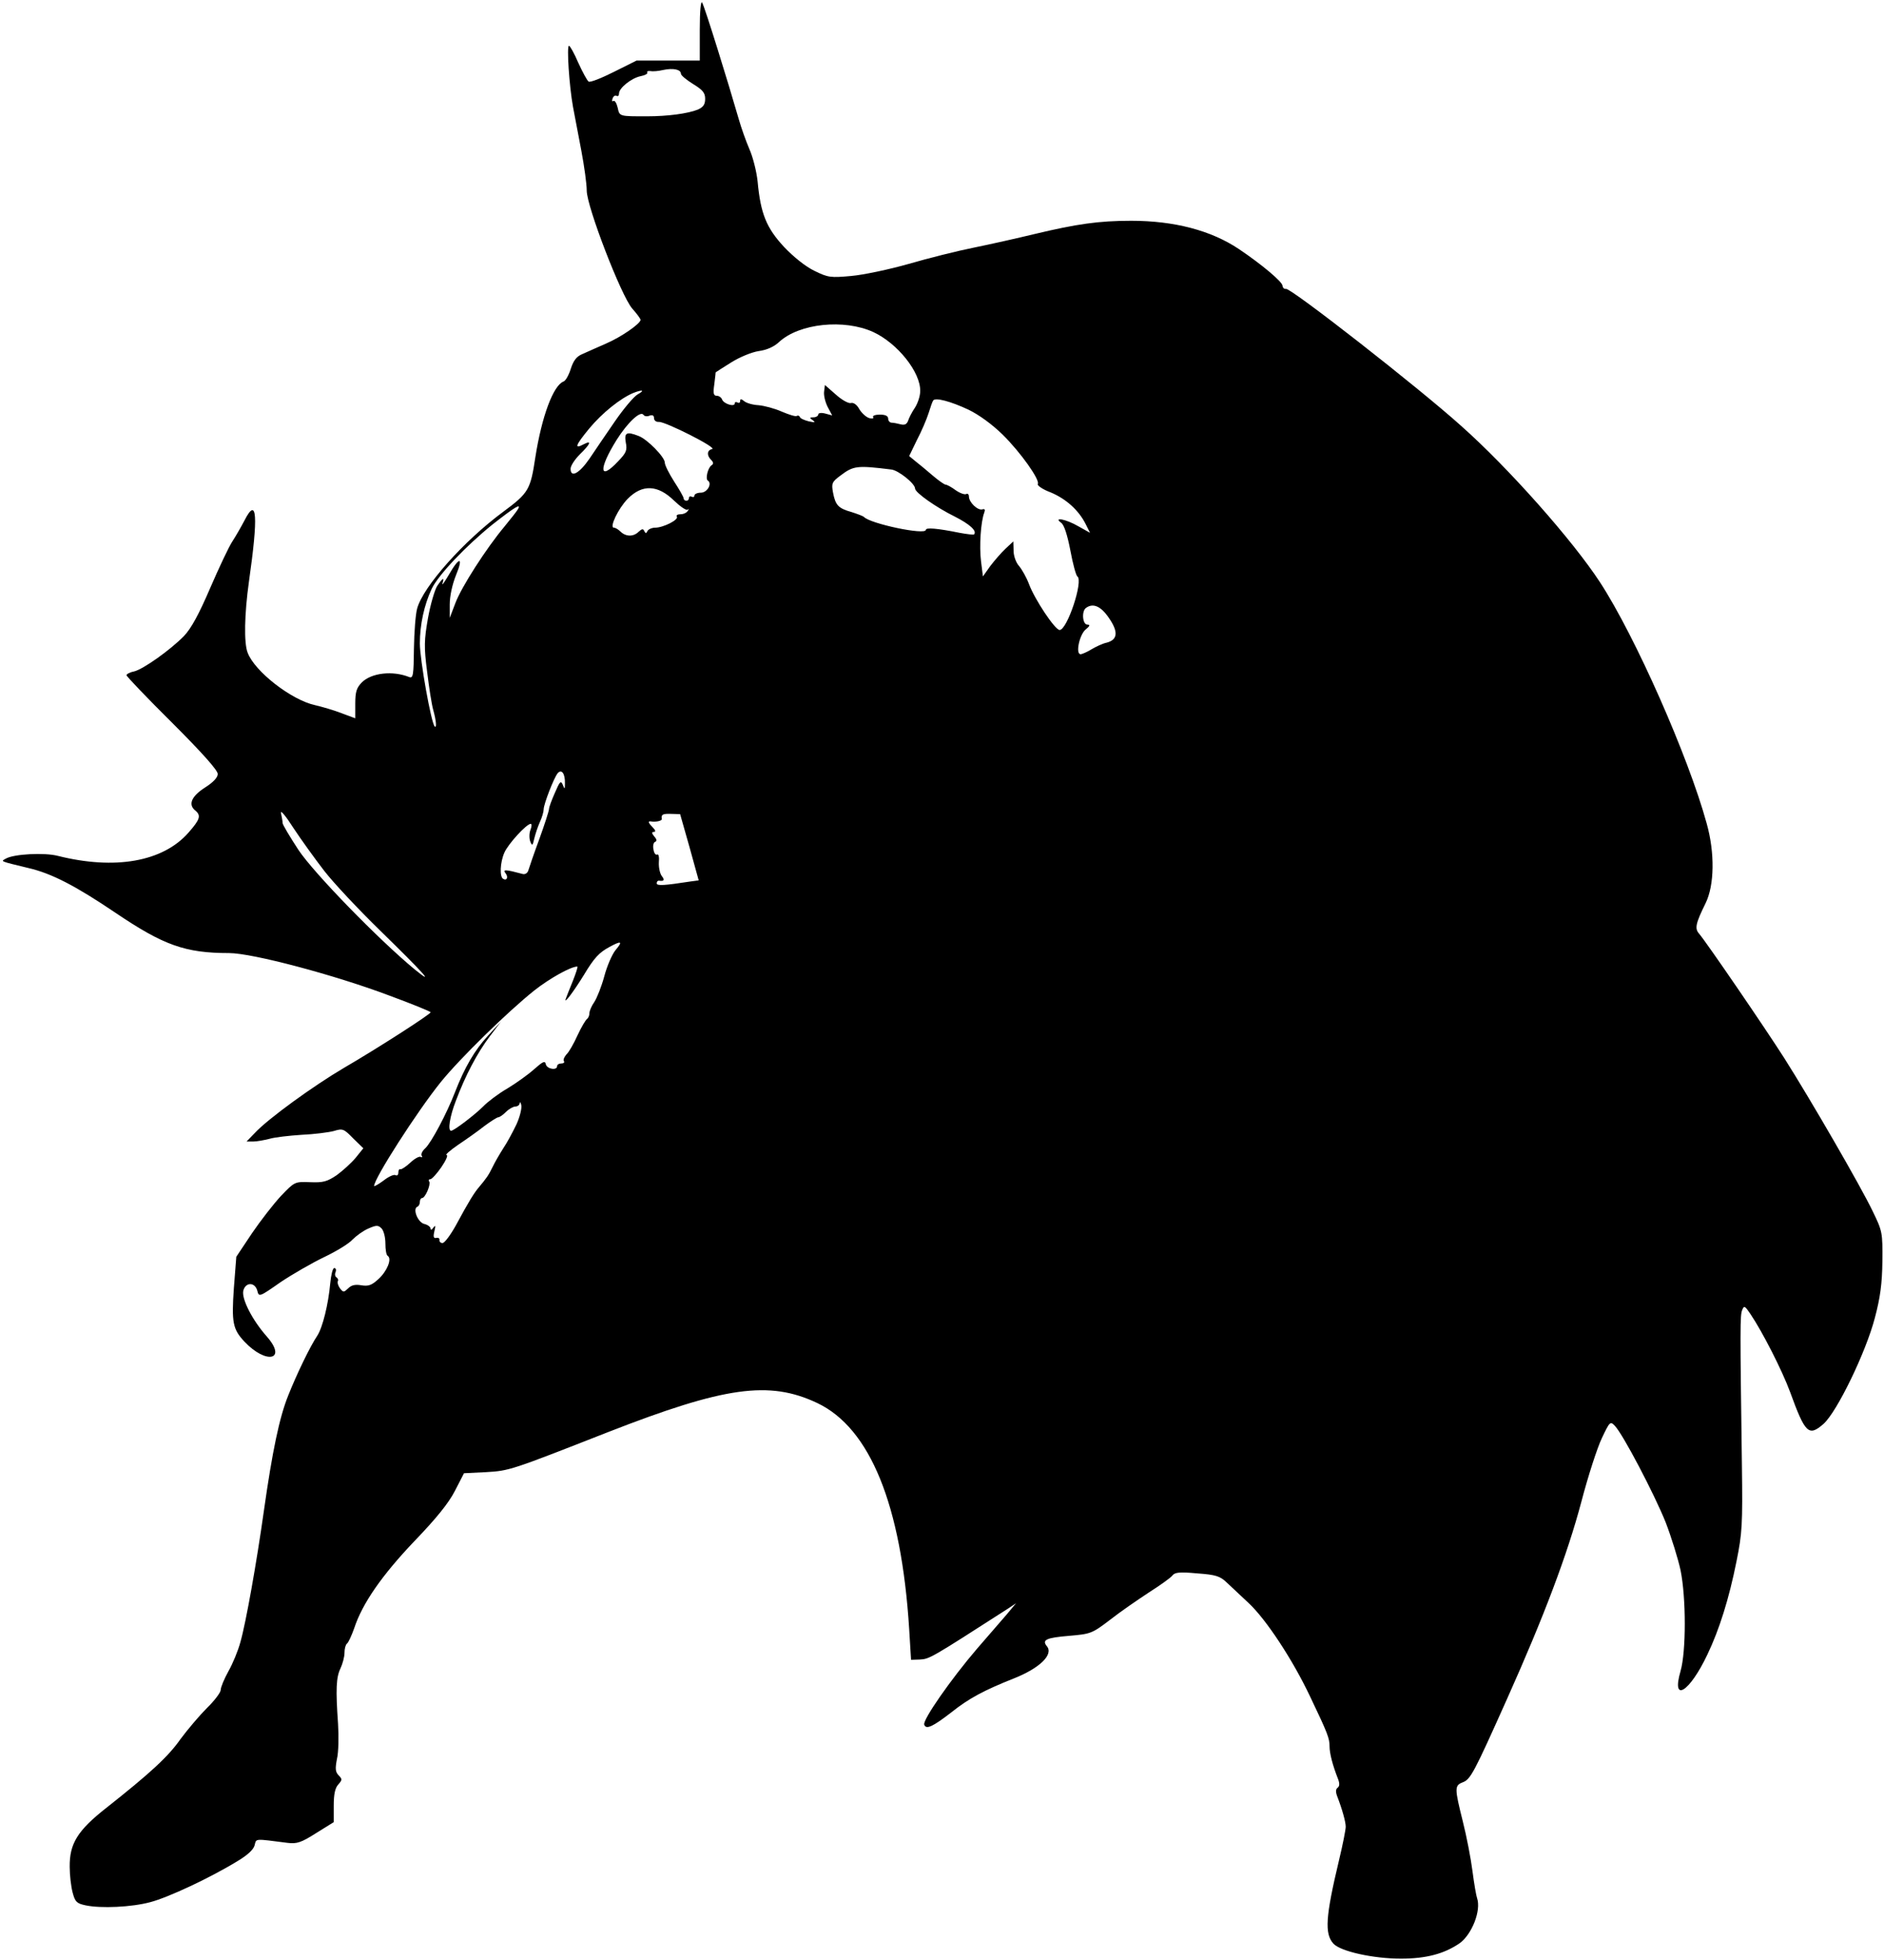 <?xml version="1.0" standalone="no"?>
<!DOCTYPE svg PUBLIC "-//W3C//DTD SVG 20010904//EN"
 "http://www.w3.org/TR/2001/REC-SVG-20010904/DTD/svg10.dtd">
<svg version="1.0" xmlns="http://www.w3.org/2000/svg"
 width="700pt" height="728pt" viewBox="0 0 700 728"
 preserveAspectRatio="xMidYMid meet">
<g transform="translate(0,728) scale(0.1,-0.1)"
fill="#000000" stroke="none">
<path d="M2600 7170 l0 -115 -118 0 -117 0 -84 -42 c-46 -23 -88 -40 -94 -36
-5 3 -22 34 -38 69 -15 35 -31 64 -35 64 -9 0 1 -150 15 -227 6 -32 20 -105
31 -163 11 -58 20 -124 20 -148 0 -59 128 -391 169 -438 17 -19 31 -38 31 -42
0 -14 -72 -64 -128 -88 -31 -14 -71 -31 -88 -39 -22 -9 -33 -24 -43 -54 -7
-23 -19 -45 -27 -48 -38 -14 -81 -129 -105 -282 -18 -120 -25 -132 -118 -201
-148 -109 -299 -279 -321 -360 -6 -21 -11 -88 -12 -149 -1 -98 -3 -111 -17
-106 -62 25 -141 16 -177 -20 -19 -20 -24 -34 -24 -79 l0 -54 -51 19 c-28 11
-73 24 -99 30 -87 19 -224 125 -250 195 -14 36 -12 143 5 264 35 245 30 318
-16 228 -12 -23 -32 -58 -45 -78 -13 -19 -50 -98 -83 -174 -42 -98 -71 -151
-98 -179 -50 -51 -151 -123 -185 -131 -16 -3 -28 -10 -28 -14 0 -4 76 -84 170
-177 111 -111 170 -177 169 -190 0 -13 -17 -31 -47 -50 -50 -32 -64 -63 -37
-85 23 -19 19 -33 -25 -83 -95 -108 -273 -139 -485 -86 -50 13 -163 7 -193
-10 -20 -11 -24 -9 83 -35 87 -20 177 -67 325 -167 178 -120 258 -149 421
-149 86 0 392 -81 596 -158 84 -31 153 -59 153 -62 0 -7 -199 -135 -323 -207
-112 -66 -281 -188 -331 -242 l-30 -31 25 0 c13 0 40 5 60 10 20 6 74 12 120
15 46 2 100 9 119 14 33 10 37 9 72 -27 l38 -37 -29 -36 c-16 -19 -48 -48 -70
-64 -36 -24 -50 -28 -99 -26 -57 2 -57 2 -108 -51 -27 -29 -76 -92 -108 -139
l-58 -87 -9 -116 c-9 -128 -4 -153 39 -199 81 -86 160 -69 84 18 -55 62 -95
141 -88 171 8 32 43 33 52 0 6 -24 7 -24 87 32 45 30 118 72 162 93 44 21 92
50 105 65 14 14 40 33 59 41 30 13 36 13 49 0 8 -9 14 -33 14 -56 0 -22 3 -43
9 -46 16 -11 -3 -57 -35 -86 -25 -23 -37 -27 -63 -23 -23 4 -37 1 -49 -11 -17
-16 -18 -16 -31 0 -7 10 -10 21 -8 26 3 4 1 10 -4 14 -6 3 -8 12 -4 20 3 8 1
15 -5 15 -6 0 -12 -26 -15 -57 -7 -77 -28 -163 -48 -194 -27 -40 -77 -144
-108 -222 -33 -82 -59 -206 -91 -432 -26 -185 -66 -412 -87 -485 -8 -30 -28
-79 -44 -107 -16 -29 -29 -60 -29 -70 0 -9 -23 -40 -51 -67 -28 -28 -72 -80
-98 -115 -46 -66 -114 -128 -276 -256 -107 -84 -137 -133 -136 -219 0 -31 5
-74 11 -96 9 -34 15 -40 48 -47 57 -12 171 -7 241 12 65 17 220 89 323 152 37
22 60 43 64 59 7 26 -3 25 123 9 34 -4 50 1 105 36 l66 41 0 61 c0 43 5 66 17
79 15 17 15 20 1 34 -12 13 -13 24 -6 61 6 24 7 84 4 131 -9 127 -7 172 9 205
8 17 15 43 15 58 0 15 4 30 9 34 5 3 17 29 27 57 30 92 103 197 224 324 80 83
127 141 150 186 l34 66 81 4 c88 5 93 7 455 149 433 169 598 192 776 108 197
-93 313 -379 342 -839 l7 -115 32 1 c37 2 40 4 328 189 l30 20 -35 -42 c-19
-22 -69 -80 -110 -127 -96 -112 -203 -265 -196 -282 7 -19 31 -8 101 46 65 52
122 82 230 125 97 38 150 89 125 120 -20 24 -3 32 82 39 80 7 85 8 153 60 38
30 104 75 145 102 41 26 80 54 86 62 9 12 27 14 92 8 69 -5 85 -10 110 -34 16
-15 52 -49 80 -75 66 -61 165 -212 229 -347 67 -140 73 -157 73 -187 0 -25 11
-69 32 -122 6 -16 5 -26 -2 -31 -7 -5 -8 -15 -2 -31 19 -49 32 -96 32 -114 0
-11 -11 -67 -25 -125 -50 -209 -54 -272 -21 -309 26 -29 148 -56 251 -56 94 0
161 18 218 57 46 33 81 122 65 168 -3 8 -11 53 -17 100 -6 47 -22 130 -36 185
-31 124 -31 133 0 145 29 11 42 36 165 311 137 306 223 534 275 729 25 96 60
204 77 239 29 61 31 63 48 45 30 -31 146 -252 189 -359 21 -55 46 -135 55
-177 21 -103 21 -302 0 -375 -35 -121 34 -78 100 62 44 92 80 206 108 346 21
104 23 135 20 359 -7 510 -7 555 1 574 7 18 10 16 31 -15 45 -67 117 -208 147
-289 56 -154 69 -167 124 -119 50 44 158 267 191 394 20 75 27 127 28 210 1
107 0 112 -36 186 -45 94 -231 415 -328 568 -74 116 -291 433 -317 463 -17 19
-13 38 24 113 33 67 35 187 4 297 -68 248 -265 694 -396 895 -101 155 -340
425 -516 581 -160 144 -633 513 -651 509 -7 -1 -12 4 -13 12 0 14 -77 79 -162
136 -103 69 -240 105 -400 105 -121 0 -203 -12 -358 -49 -66 -16 -169 -39
-228 -51 -60 -12 -168 -39 -240 -60 -74 -21 -169 -41 -214 -45 -77 -7 -86 -6
-137 19 -33 16 -77 51 -113 89 -65 70 -87 123 -98 242 -4 39 -18 93 -31 122
-12 28 -30 78 -39 110 -38 132 -127 419 -136 433 -5 9 -9 -29 -9 -100z m-70
-164 c0 -6 21 -23 45 -38 36 -22 45 -33 45 -55 0 -21 -7 -31 -27 -40 -37 -15
-113 -25 -188 -25 -104 0 -103 -1 -110 32 -4 17 -11 28 -16 25 -5 -4 -6 1 -3
9 3 9 10 13 15 10 5 -3 9 1 9 9 0 20 46 57 80 64 16 3 27 9 25 13 -3 5 3 7 12
6 9 -2 30 0 47 4 37 8 66 2 66 -14z m714 -959 c91 -42 177 -150 175 -220 0
-18 -9 -45 -20 -62 -11 -16 -22 -38 -25 -48 -5 -13 -13 -17 -28 -13 -11 3 -27
6 -33 6 -7 0 -13 7 -13 15 0 10 -10 15 -31 15 -16 0 -28 -4 -25 -9 4 -5 -3 -7
-14 -4 -11 3 -28 18 -37 33 -9 17 -22 26 -32 23 -9 -2 -34 12 -56 32 l-40 35
-3 -24 c-2 -14 4 -39 13 -57 l17 -32 -26 7 c-15 4 -26 2 -26 -4 0 -5 -8 -10
-17 -10 -16 0 -16 -2 -3 -11 11 -8 8 -9 -15 -4 -16 4 -32 11 -33 16 -2 5 -7 7
-12 4 -4 -3 -29 5 -55 16 -27 12 -65 22 -87 24 -21 1 -45 8 -53 15 -11 9 -15
9 -15 1 0 -7 -4 -9 -10 -6 -5 3 -10 2 -10 -3 0 -15 -41 -2 -47 14 -3 8 -12 14
-20 14 -12 0 -14 9 -9 43 3 23 5 43 5 44 1 1 26 17 58 37 32 20 76 38 102 42
30 4 57 16 76 34 75 69 241 86 349 37z m-875 -232 c-14 -8 -52 -53 -85 -101
-32 -47 -75 -109 -94 -138 -38 -55 -70 -72 -70 -37 0 11 16 35 35 54 39 38 45
53 14 37 -37 -20 -31 -4 20 58 49 59 116 112 163 132 35 14 46 11 17 -5z
m1230 -57 c39 -19 87 -54 126 -92 67 -66 140 -169 131 -184 -3 -5 18 -20 48
-31 57 -24 104 -66 130 -118 l16 -32 -43 24 c-46 27 -96 36 -64 13 11 -8 23
-46 34 -103 9 -49 21 -93 26 -96 23 -16 -38 -199 -66 -199 -17 0 -93 114 -114
171 -9 24 -26 54 -37 67 -11 12 -20 37 -20 56 l-1 35 -29 -27 c-16 -15 -41
-44 -57 -65 l-27 -38 -7 56 c-7 56 -1 147 12 181 4 11 2 15 -7 12 -17 -5 -50
26 -50 48 0 8 -5 12 -10 9 -6 -3 -23 3 -39 14 -16 12 -33 21 -38 21 -4 0 -26
15 -48 34 -22 19 -51 43 -64 53 l-23 19 29 60 c17 32 36 77 43 99 7 22 14 43
17 47 7 13 66 -3 132 -34z m-1186 -22 c11 4 17 1 17 -9 0 -9 8 -15 18 -14 25
1 219 -97 198 -101 -19 -4 -21 -23 -4 -40 9 -9 10 -15 2 -20 -14 -9 -24 -51
-14 -57 17 -11 -2 -45 -26 -45 -13 0 -24 -5 -24 -11 0 -5 -4 -7 -10 -4 -5 3
-10 1 -10 -4 0 -6 -4 -11 -10 -11 -5 0 -10 4 -10 9 0 5 -16 33 -35 62 -19 30
-35 61 -35 71 0 20 -65 87 -98 99 -44 17 -53 12 -47 -24 6 -29 2 -39 -28 -70
-71 -76 -74 -30 -6 79 41 65 89 110 100 93 3 -5 13 -7 22 -3z m899 -200 c26
-3 88 -52 88 -71 1 -15 77 -69 148 -104 55 -28 83 -53 71 -66 -2 -2 -27 1 -54
6 -84 17 -125 20 -125 11 0 -21 -208 23 -230 48 -3 3 -24 11 -46 18 -50 14
-60 26 -69 73 -6 33 -4 39 27 62 49 37 61 39 190 23z m-807 -116 c23 -22 45
-37 50 -33 4 5 5 2 1 -4 -4 -7 -16 -13 -27 -13 -11 0 -18 -4 -14 -9 7 -12 -51
-41 -81 -41 -12 0 -25 -6 -28 -12 -5 -10 -7 -10 -12 -1 -4 10 -9 9 -21 -2 -19
-19 -47 -19 -67 0 -8 8 -19 15 -25 15 -18 0 16 71 51 107 54 55 112 53 173 -7z
m-581 -32 c-4 -7 -26 -35 -49 -63 -68 -81 -161 -226 -183 -285 l-21 -55 0 50
c0 30 9 73 23 108 29 70 13 71 -27 1 -16 -27 -26 -41 -23 -31 8 25 1 21 -20
-10 -9 -15 -25 -69 -34 -120 -14 -80 -15 -106 -3 -198 7 -58 17 -123 23 -143
11 -40 13 -68 5 -60 -13 13 -55 248 -55 308 0 70 16 143 44 203 25 52 127 159
226 239 83 65 109 81 94 56z m2196 -403 c36 -52 33 -81 -8 -92 -15 -3 -40 -15
-57 -25 -16 -10 -35 -18 -40 -18 -20 0 -4 74 19 92 16 13 17 18 6 18 -18 0
-22 50 -5 62 26 19 55 7 85 -37z m-2021 -615 c0 -22 -1 -23 -8 -5 -7 17 -11
13 -29 -29 -12 -27 -22 -54 -22 -60 0 -7 -16 -57 -36 -112 -20 -54 -38 -107
-41 -117 -3 -10 -12 -16 -22 -13 -63 17 -74 17 -63 3 12 -15 5 -30 -9 -21 -13
8 -11 61 5 97 13 31 82 107 98 107 4 0 4 -10 -1 -22 -5 -13 -5 -32 -1 -43 7
-18 9 -17 15 10 4 17 13 44 21 62 8 17 14 38 14 47 0 19 38 117 52 134 15 17
28 -2 27 -38z m-894 -325 c34 -44 127 -143 206 -220 162 -158 211 -212 129
-145 -132 109 -373 356 -431 443 -32 49 -59 94 -59 100 0 7 -3 23 -6 37 -3 14
18 -11 46 -55 29 -44 81 -116 115 -160z m1357 88 l34 -123 -30 -4 c-97 -15
-126 -17 -126 -7 0 6 3 10 8 10 19 -3 23 2 11 17 -7 9 -12 32 -11 51 2 19 -1
32 -6 29 -6 -3 -12 5 -14 19 -3 13 0 26 6 28 7 3 7 9 -3 20 -10 12 -10 17 -2
17 8 0 7 6 -3 16 -17 17 -20 25 -8 23 19 -3 42 2 41 9 -3 17 3 20 35 19 l33
-1 35 -123z m-275 -382 c-13 -16 -32 -60 -42 -98 -10 -37 -27 -80 -37 -95 -10
-14 -18 -33 -18 -41 0 -9 -4 -18 -9 -22 -5 -3 -21 -30 -35 -60 -14 -31 -32
-63 -41 -71 -8 -9 -13 -20 -10 -25 4 -5 -1 -9 -9 -9 -9 0 -16 -4 -16 -10 0
-17 -38 -11 -42 7 -3 14 -10 11 -43 -18 -22 -20 -67 -52 -100 -72 -33 -19 -74
-50 -90 -67 -30 -30 -108 -90 -119 -90 -13 0 -5 53 18 112 35 93 79 177 126
239 l41 54 -48 -52 c-49 -53 -87 -118 -123 -211 -30 -78 -88 -187 -110 -207
-11 -10 -17 -22 -13 -28 3 -5 2 -7 -4 -4 -5 3 -22 -6 -38 -21 -16 -15 -33 -26
-37 -25 -5 2 -8 -4 -8 -13 0 -8 -5 -12 -10 -9 -6 4 -26 -5 -45 -20 -19 -14
-35 -23 -35 -20 0 28 160 277 247 385 71 88 249 262 348 341 57 45 136 89 160
89 3 0 -5 -24 -16 -52 -12 -29 -24 -60 -27 -68 -8 -23 30 28 67 88 39 65 57
84 96 105 44 24 50 21 22 -12z m-368 -647 c-13 -27 -34 -67 -49 -89 -14 -22
-32 -53 -40 -70 -15 -31 -24 -43 -50 -74 -18 -21 -38 -53 -86 -142 -20 -36
-42 -66 -50 -66 -7 0 -12 5 -11 11 1 6 -4 10 -12 8 -10 -2 -12 4 -7 25 5 21 4
24 -4 13 -5 -8 -10 -10 -10 -4 0 7 -11 15 -24 18 -24 6 -44 57 -25 64 5 2 9
10 9 18 0 8 4 14 8 14 12 0 33 50 27 61 -4 5 -2 9 4 9 5 0 24 20 41 45 17 25
26 45 19 45 -6 0 13 17 42 37 30 20 74 51 98 70 24 18 48 33 52 33 5 0 18 9
29 20 11 11 27 20 35 20 8 0 16 6 16 13 1 6 4 2 6 -9 2 -12 -6 -44 -18 -70z"/>
</g>
</svg>
